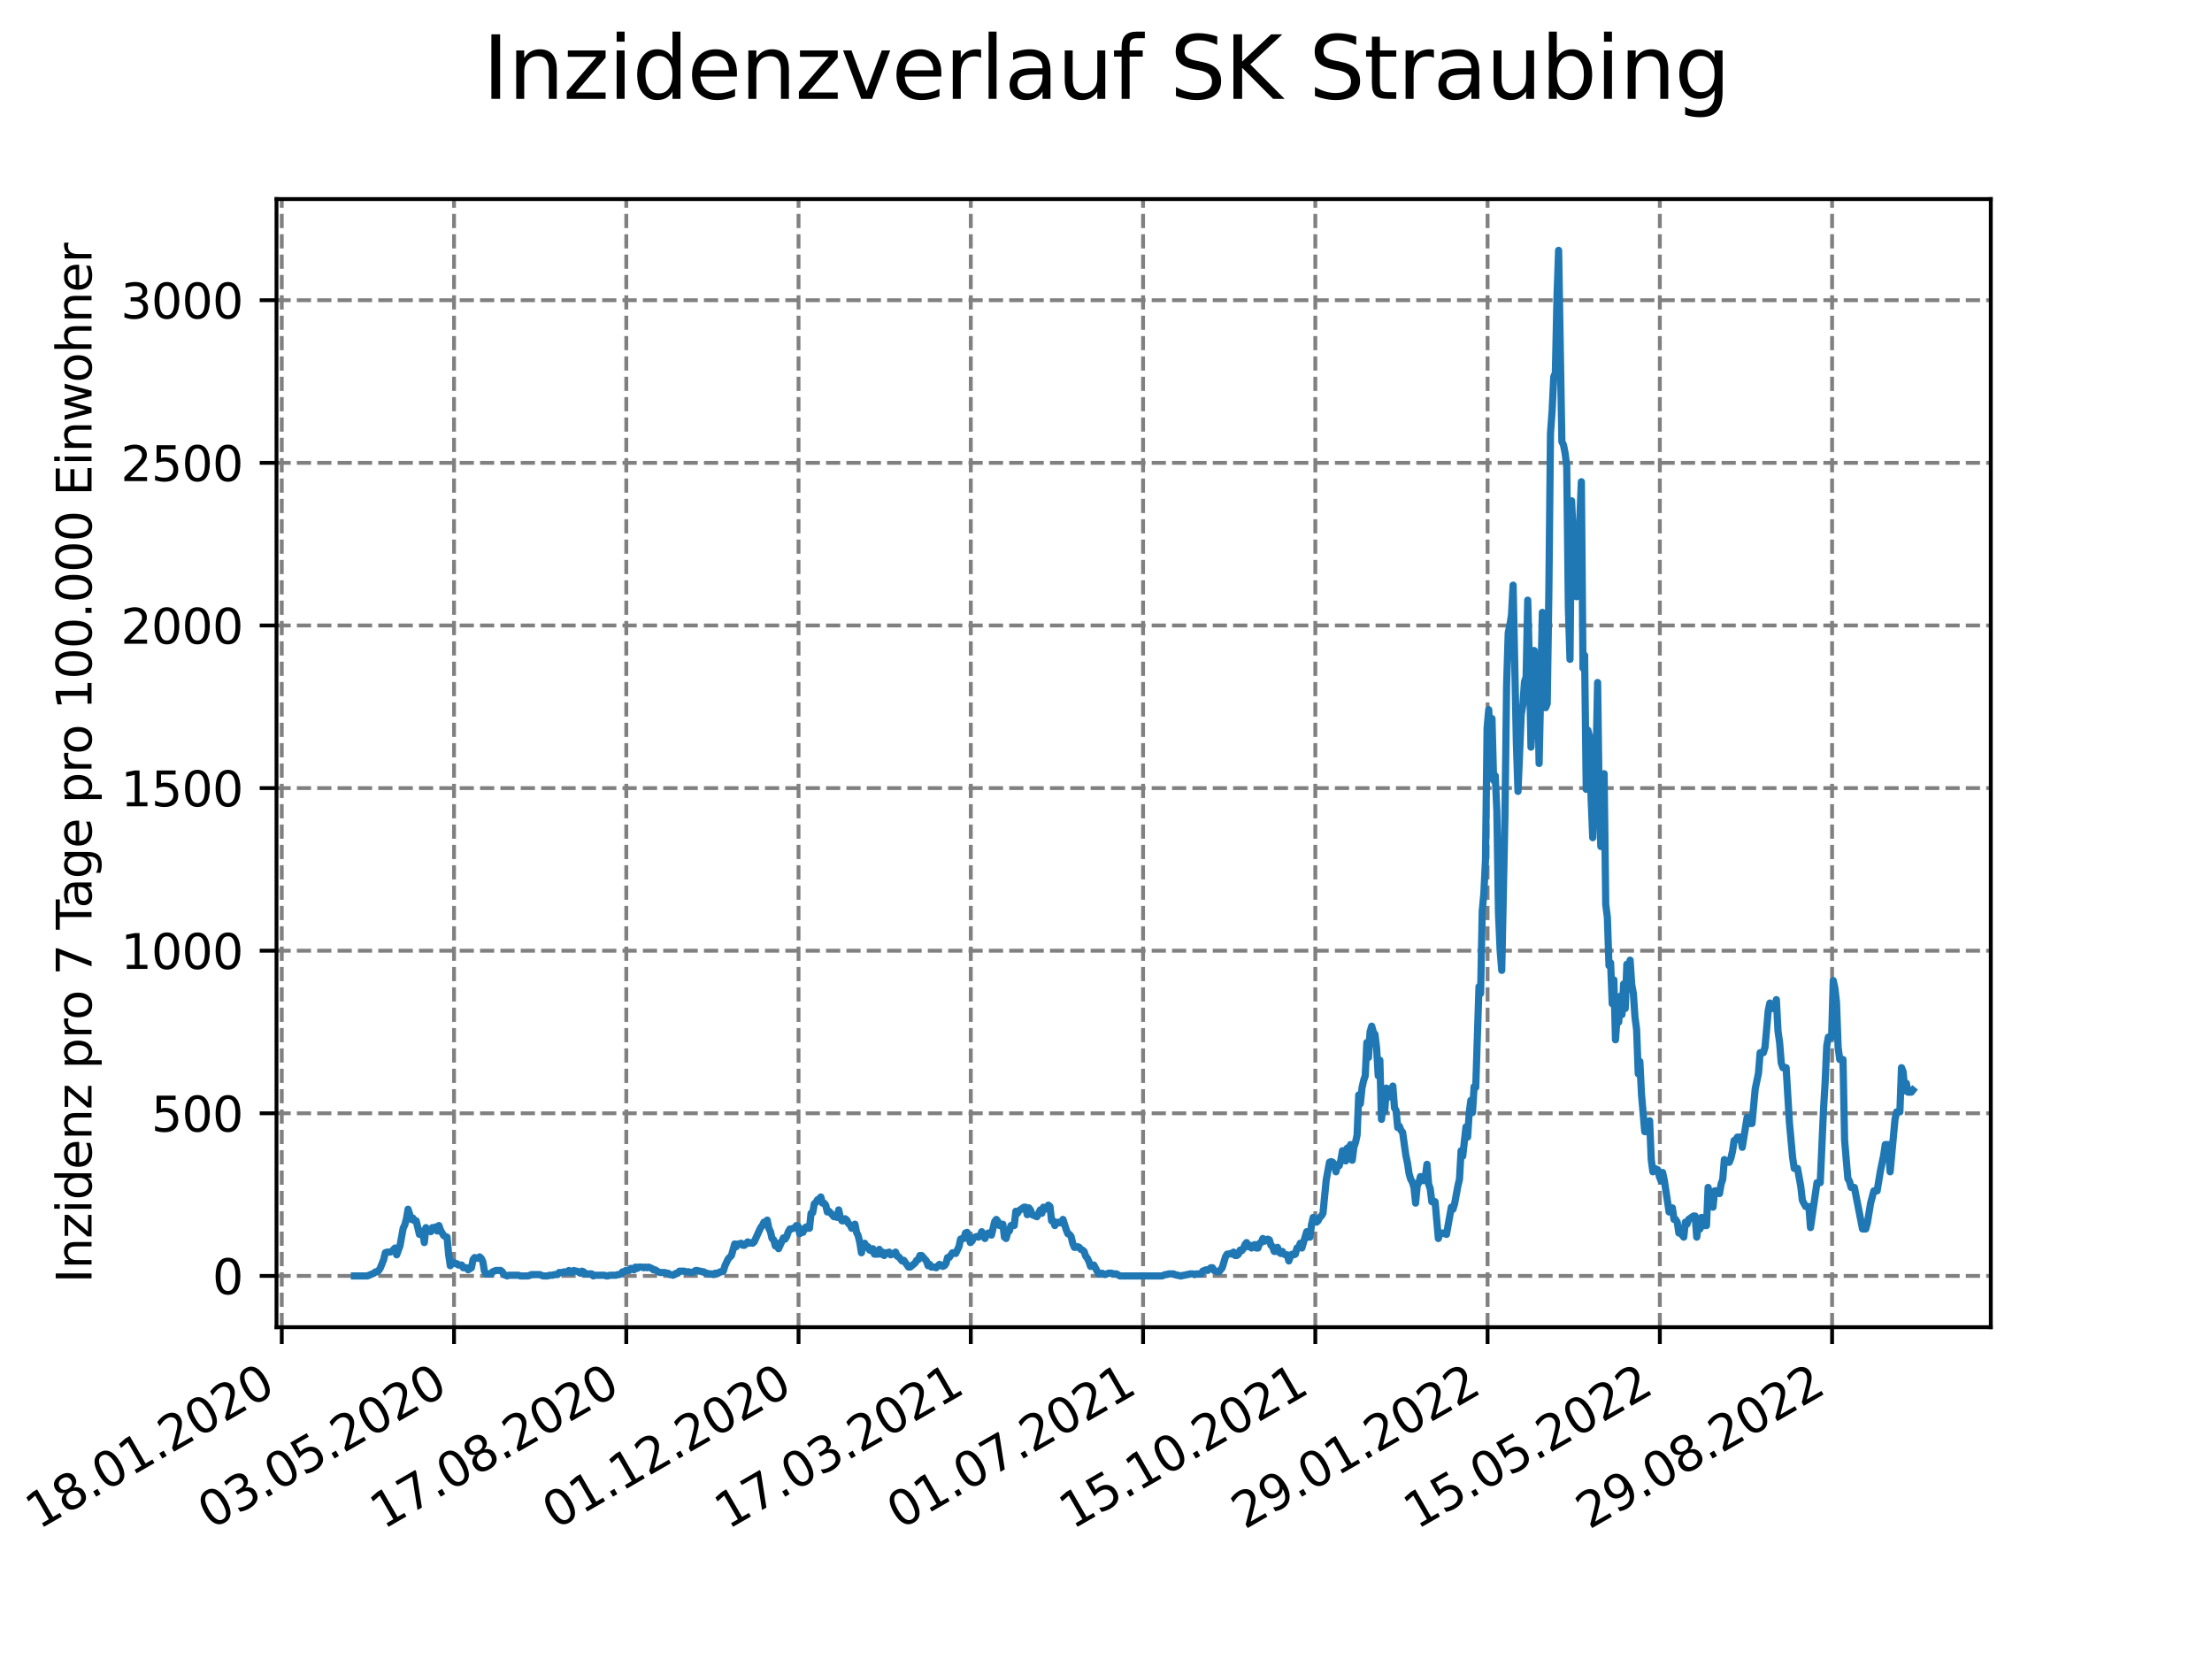 <?xml version="1.0" encoding="utf-8" standalone="no"?>
<!DOCTYPE svg PUBLIC "-//W3C//DTD SVG 1.1//EN"
  "http://www.w3.org/Graphics/SVG/1.1/DTD/svg11.dtd">
<svg xmlns:xlink="http://www.w3.org/1999/xlink" width="460.8pt" height="345.6pt" viewBox="0 0 460.8 345.6" xmlns="http://www.w3.org/2000/svg" version="1.1">
 <defs>
  <style type="text/css">*{stroke-linejoin: round; stroke-linecap: butt}</style>
 </defs>
 <g id="figure_1">
  <g id="patch_1">
   <path d="M 0 345.6 
L 460.8 345.6 
L 460.8 0 
L 0 0 
z
" style="fill: #ffffff"/>
  </g>
  <g id="axes_1">
   <g id="patch_2">
    <path d="M 57.6 276.48 
L 414.72 276.48 
L 414.72 41.472 
L 57.6 41.472 
z
" style="fill: #ffffff"/>
   </g>
   <g id="matplotlib.axis_1">
    <g id="xtick_1">
     <g id="line2d_1">
      <path d="M 58.697 276.48 
L 58.697 41.472 
" clip-path="url(#p1f2fbfbdf7)" style="fill: none; stroke-dasharray: 2.96,1.28; stroke-dashoffset: 0; stroke: #808080; stroke-width: 0.8"/>
     </g>
     <g id="line2d_2">
      <defs>
       <path id="m514466b18c" d="M 0 0 
L 0 3.5 
" style="stroke: #000000; stroke-width: 0.8"/>
      </defs>
      <g>
       <use xlink:href="#m514466b18c" x="58.697" y="276.48" style="stroke: #000000; stroke-width: 0.8"/>
      </g>
     </g>
     <g id="text_1">
      <!-- 18.01.2020 -->
      <g transform="translate(8.072 318.689) rotate(-30) scale(0.1 -0.1)">
       <defs>
        <path id="DejaVuSans-31" d="M 794 531 
L 1825 531 
L 1825 4091 
L 703 3866 
L 703 4441 
L 1819 4666 
L 2450 4666 
L 2450 531 
L 3481 531 
L 3481 0 
L 794 0 
L 794 531 
z
" transform="scale(0.016)"/>
        <path id="DejaVuSans-38" d="M 2034 2216 
Q 1584 2216 1326 1975 
Q 1069 1734 1069 1313 
Q 1069 891 1326 650 
Q 1584 409 2034 409 
Q 2484 409 2743 651 
Q 3003 894 3003 1313 
Q 3003 1734 2745 1975 
Q 2488 2216 2034 2216 
z
M 1403 2484 
Q 997 2584 770 2862 
Q 544 3141 544 3541 
Q 544 4100 942 4425 
Q 1341 4750 2034 4750 
Q 2731 4750 3128 4425 
Q 3525 4100 3525 3541 
Q 3525 3141 3298 2862 
Q 3072 2584 2669 2484 
Q 3125 2378 3379 2068 
Q 3634 1759 3634 1313 
Q 3634 634 3220 271 
Q 2806 -91 2034 -91 
Q 1263 -91 848 271 
Q 434 634 434 1313 
Q 434 1759 690 2068 
Q 947 2378 1403 2484 
z
M 1172 3481 
Q 1172 3119 1398 2916 
Q 1625 2713 2034 2713 
Q 2441 2713 2670 2916 
Q 2900 3119 2900 3481 
Q 2900 3844 2670 4047 
Q 2441 4250 2034 4250 
Q 1625 4250 1398 4047 
Q 1172 3844 1172 3481 
z
" transform="scale(0.016)"/>
        <path id="DejaVuSans-2e" d="M 684 794 
L 1344 794 
L 1344 0 
L 684 0 
L 684 794 
z
" transform="scale(0.016)"/>
        <path id="DejaVuSans-30" d="M 2034 4250 
Q 1547 4250 1301 3770 
Q 1056 3291 1056 2328 
Q 1056 1369 1301 889 
Q 1547 409 2034 409 
Q 2525 409 2770 889 
Q 3016 1369 3016 2328 
Q 3016 3291 2770 3770 
Q 2525 4250 2034 4250 
z
M 2034 4750 
Q 2819 4750 3233 4129 
Q 3647 3509 3647 2328 
Q 3647 1150 3233 529 
Q 2819 -91 2034 -91 
Q 1250 -91 836 529 
Q 422 1150 422 2328 
Q 422 3509 836 4129 
Q 1250 4750 2034 4750 
z
" transform="scale(0.016)"/>
        <path id="DejaVuSans-32" d="M 1228 531 
L 3431 531 
L 3431 0 
L 469 0 
L 469 531 
Q 828 903 1448 1529 
Q 2069 2156 2228 2338 
Q 2531 2678 2651 2914 
Q 2772 3150 2772 3378 
Q 2772 3750 2511 3984 
Q 2250 4219 1831 4219 
Q 1534 4219 1204 4116 
Q 875 4013 500 3803 
L 500 4441 
Q 881 4594 1212 4672 
Q 1544 4750 1819 4750 
Q 2544 4750 2975 4387 
Q 3406 4025 3406 3419 
Q 3406 3131 3298 2873 
Q 3191 2616 2906 2266 
Q 2828 2175 2409 1742 
Q 1991 1309 1228 531 
z
" transform="scale(0.016)"/>
       </defs>
       <use xlink:href="#DejaVuSans-31"/>
       <use xlink:href="#DejaVuSans-38" x="63.623"/>
       <use xlink:href="#DejaVuSans-2e" x="127.246"/>
       <use xlink:href="#DejaVuSans-30" x="159.033"/>
       <use xlink:href="#DejaVuSans-31" x="222.656"/>
       <use xlink:href="#DejaVuSans-2e" x="286.279"/>
       <use xlink:href="#DejaVuSans-32" x="318.066"/>
       <use xlink:href="#DejaVuSans-30" x="381.689"/>
       <use xlink:href="#DejaVuSans-32" x="445.312"/>
       <use xlink:href="#DejaVuSans-30" x="508.936"/>
      </g>
     </g>
    </g>
    <g id="xtick_2">
     <g id="line2d_3">
      <path d="M 94.582 276.48 
L 94.582 41.472 
" clip-path="url(#p1f2fbfbdf7)" style="fill: none; stroke-dasharray: 2.96,1.28; stroke-dashoffset: 0; stroke: #808080; stroke-width: 0.8"/>
     </g>
     <g id="line2d_4">
      <g>
       <use xlink:href="#m514466b18c" x="94.582" y="276.48" style="stroke: #000000; stroke-width: 0.8"/>
      </g>
     </g>
     <g id="text_2">
      <!-- 03.05.2020 -->
      <g transform="translate(43.957 318.689) rotate(-30) scale(0.1 -0.1)">
       <defs>
        <path id="DejaVuSans-33" d="M 2597 2516 
Q 3050 2419 3304 2112 
Q 3559 1806 3559 1356 
Q 3559 666 3084 287 
Q 2609 -91 1734 -91 
Q 1441 -91 1130 -33 
Q 819 25 488 141 
L 488 750 
Q 750 597 1062 519 
Q 1375 441 1716 441 
Q 2309 441 2620 675 
Q 2931 909 2931 1356 
Q 2931 1769 2642 2001 
Q 2353 2234 1838 2234 
L 1294 2234 
L 1294 2753 
L 1863 2753 
Q 2328 2753 2575 2939 
Q 2822 3125 2822 3475 
Q 2822 3834 2567 4026 
Q 2313 4219 1838 4219 
Q 1578 4219 1281 4162 
Q 984 4106 628 3988 
L 628 4550 
Q 988 4650 1302 4700 
Q 1616 4750 1894 4750 
Q 2613 4750 3031 4423 
Q 3450 4097 3450 3541 
Q 3450 3153 3228 2886 
Q 3006 2619 2597 2516 
z
" transform="scale(0.016)"/>
        <path id="DejaVuSans-35" d="M 691 4666 
L 3169 4666 
L 3169 4134 
L 1269 4134 
L 1269 2991 
Q 1406 3038 1543 3061 
Q 1681 3084 1819 3084 
Q 2600 3084 3056 2656 
Q 3513 2228 3513 1497 
Q 3513 744 3044 326 
Q 2575 -91 1722 -91 
Q 1428 -91 1123 -41 
Q 819 9 494 109 
L 494 744 
Q 775 591 1075 516 
Q 1375 441 1709 441 
Q 2250 441 2565 725 
Q 2881 1009 2881 1497 
Q 2881 1984 2565 2268 
Q 2250 2553 1709 2553 
Q 1456 2553 1204 2497 
Q 953 2441 691 2322 
L 691 4666 
z
" transform="scale(0.016)"/>
       </defs>
       <use xlink:href="#DejaVuSans-30"/>
       <use xlink:href="#DejaVuSans-33" x="63.623"/>
       <use xlink:href="#DejaVuSans-2e" x="127.246"/>
       <use xlink:href="#DejaVuSans-30" x="159.033"/>
       <use xlink:href="#DejaVuSans-35" x="222.656"/>
       <use xlink:href="#DejaVuSans-2e" x="286.279"/>
       <use xlink:href="#DejaVuSans-32" x="318.066"/>
       <use xlink:href="#DejaVuSans-30" x="381.689"/>
       <use xlink:href="#DejaVuSans-32" x="445.312"/>
       <use xlink:href="#DejaVuSans-30" x="508.936"/>
      </g>
     </g>
    </g>
    <g id="xtick_3">
     <g id="line2d_5">
      <path d="M 130.467 276.48 
L 130.467 41.472 
" clip-path="url(#p1f2fbfbdf7)" style="fill: none; stroke-dasharray: 2.96,1.28; stroke-dashoffset: 0; stroke: #808080; stroke-width: 0.8"/>
     </g>
     <g id="line2d_6">
      <g>
       <use xlink:href="#m514466b18c" x="130.467" y="276.48" style="stroke: #000000; stroke-width: 0.8"/>
      </g>
     </g>
     <g id="text_3">
      <!-- 17.08.2020 -->
      <g transform="translate(79.842 318.689) rotate(-30) scale(0.1 -0.1)">
       <defs>
        <path id="DejaVuSans-37" d="M 525 4666 
L 3525 4666 
L 3525 4397 
L 1831 0 
L 1172 0 
L 2766 4134 
L 525 4134 
L 525 4666 
z
" transform="scale(0.016)"/>
       </defs>
       <use xlink:href="#DejaVuSans-31"/>
       <use xlink:href="#DejaVuSans-37" x="63.623"/>
       <use xlink:href="#DejaVuSans-2e" x="127.246"/>
       <use xlink:href="#DejaVuSans-30" x="159.033"/>
       <use xlink:href="#DejaVuSans-38" x="222.656"/>
       <use xlink:href="#DejaVuSans-2e" x="286.279"/>
       <use xlink:href="#DejaVuSans-32" x="318.066"/>
       <use xlink:href="#DejaVuSans-30" x="381.689"/>
       <use xlink:href="#DejaVuSans-32" x="445.312"/>
       <use xlink:href="#DejaVuSans-30" x="508.936"/>
      </g>
     </g>
    </g>
    <g id="xtick_4">
     <g id="line2d_7">
      <path d="M 166.351 276.48 
L 166.351 41.472 
" clip-path="url(#p1f2fbfbdf7)" style="fill: none; stroke-dasharray: 2.96,1.28; stroke-dashoffset: 0; stroke: #808080; stroke-width: 0.8"/>
     </g>
     <g id="line2d_8">
      <g>
       <use xlink:href="#m514466b18c" x="166.351" y="276.48" style="stroke: #000000; stroke-width: 0.8"/>
      </g>
     </g>
     <g id="text_4">
      <!-- 01.12.2020 -->
      <g transform="translate(115.726 318.689) rotate(-30) scale(0.1 -0.1)">
       <use xlink:href="#DejaVuSans-30"/>
       <use xlink:href="#DejaVuSans-31" x="63.623"/>
       <use xlink:href="#DejaVuSans-2e" x="127.246"/>
       <use xlink:href="#DejaVuSans-31" x="159.033"/>
       <use xlink:href="#DejaVuSans-32" x="222.656"/>
       <use xlink:href="#DejaVuSans-2e" x="286.279"/>
       <use xlink:href="#DejaVuSans-32" x="318.066"/>
       <use xlink:href="#DejaVuSans-30" x="381.689"/>
       <use xlink:href="#DejaVuSans-32" x="445.312"/>
       <use xlink:href="#DejaVuSans-30" x="508.936"/>
      </g>
     </g>
    </g>
    <g id="xtick_5">
     <g id="line2d_9">
      <path d="M 202.236 276.48 
L 202.236 41.472 
" clip-path="url(#p1f2fbfbdf7)" style="fill: none; stroke-dasharray: 2.96,1.28; stroke-dashoffset: 0; stroke: #808080; stroke-width: 0.8"/>
     </g>
     <g id="line2d_10">
      <g>
       <use xlink:href="#m514466b18c" x="202.236" y="276.48" style="stroke: #000000; stroke-width: 0.8"/>
      </g>
     </g>
     <g id="text_5">
      <!-- 17.03.2021 -->
      <g transform="translate(151.611 318.689) rotate(-30) scale(0.1 -0.1)">
       <use xlink:href="#DejaVuSans-31"/>
       <use xlink:href="#DejaVuSans-37" x="63.623"/>
       <use xlink:href="#DejaVuSans-2e" x="127.246"/>
       <use xlink:href="#DejaVuSans-30" x="159.033"/>
       <use xlink:href="#DejaVuSans-33" x="222.656"/>
       <use xlink:href="#DejaVuSans-2e" x="286.279"/>
       <use xlink:href="#DejaVuSans-32" x="318.066"/>
       <use xlink:href="#DejaVuSans-30" x="381.689"/>
       <use xlink:href="#DejaVuSans-32" x="445.312"/>
       <use xlink:href="#DejaVuSans-31" x="508.936"/>
      </g>
     </g>
    </g>
    <g id="xtick_6">
     <g id="line2d_11">
      <path d="M 238.121 276.48 
L 238.121 41.472 
" clip-path="url(#p1f2fbfbdf7)" style="fill: none; stroke-dasharray: 2.96,1.28; stroke-dashoffset: 0; stroke: #808080; stroke-width: 0.8"/>
     </g>
     <g id="line2d_12">
      <g>
       <use xlink:href="#m514466b18c" x="238.121" y="276.48" style="stroke: #000000; stroke-width: 0.8"/>
      </g>
     </g>
     <g id="text_6">
      <!-- 01.07.2021 -->
      <g transform="translate(187.495 318.689) rotate(-30) scale(0.1 -0.1)">
       <use xlink:href="#DejaVuSans-30"/>
       <use xlink:href="#DejaVuSans-31" x="63.623"/>
       <use xlink:href="#DejaVuSans-2e" x="127.246"/>
       <use xlink:href="#DejaVuSans-30" x="159.033"/>
       <use xlink:href="#DejaVuSans-37" x="222.656"/>
       <use xlink:href="#DejaVuSans-2e" x="286.279"/>
       <use xlink:href="#DejaVuSans-32" x="318.066"/>
       <use xlink:href="#DejaVuSans-30" x="381.689"/>
       <use xlink:href="#DejaVuSans-32" x="445.312"/>
       <use xlink:href="#DejaVuSans-31" x="508.936"/>
      </g>
     </g>
    </g>
    <g id="xtick_7">
     <g id="line2d_13">
      <path d="M 274.005 276.48 
L 274.005 41.472 
" clip-path="url(#p1f2fbfbdf7)" style="fill: none; stroke-dasharray: 2.96,1.28; stroke-dashoffset: 0; stroke: #808080; stroke-width: 0.8"/>
     </g>
     <g id="line2d_14">
      <g>
       <use xlink:href="#m514466b18c" x="274.005" y="276.48" style="stroke: #000000; stroke-width: 0.8"/>
      </g>
     </g>
     <g id="text_7">
      <!-- 15.10.2021 -->
      <g transform="translate(223.38 318.689) rotate(-30) scale(0.1 -0.1)">
       <use xlink:href="#DejaVuSans-31"/>
       <use xlink:href="#DejaVuSans-35" x="63.623"/>
       <use xlink:href="#DejaVuSans-2e" x="127.246"/>
       <use xlink:href="#DejaVuSans-31" x="159.033"/>
       <use xlink:href="#DejaVuSans-30" x="222.656"/>
       <use xlink:href="#DejaVuSans-2e" x="286.279"/>
       <use xlink:href="#DejaVuSans-32" x="318.066"/>
       <use xlink:href="#DejaVuSans-30" x="381.689"/>
       <use xlink:href="#DejaVuSans-32" x="445.312"/>
       <use xlink:href="#DejaVuSans-31" x="508.936"/>
      </g>
     </g>
    </g>
    <g id="xtick_8">
     <g id="line2d_15">
      <path d="M 309.89 276.48 
L 309.89 41.472 
" clip-path="url(#p1f2fbfbdf7)" style="fill: none; stroke-dasharray: 2.96,1.28; stroke-dashoffset: 0; stroke: #808080; stroke-width: 0.8"/>
     </g>
     <g id="line2d_16">
      <g>
       <use xlink:href="#m514466b18c" x="309.89" y="276.48" style="stroke: #000000; stroke-width: 0.8"/>
      </g>
     </g>
     <g id="text_8">
      <!-- 29.01.2022 -->
      <g transform="translate(259.265 318.689) rotate(-30) scale(0.1 -0.1)">
       <defs>
        <path id="DejaVuSans-39" d="M 703 97 
L 703 672 
Q 941 559 1184 500 
Q 1428 441 1663 441 
Q 2288 441 2617 861 
Q 2947 1281 2994 2138 
Q 2813 1869 2534 1725 
Q 2256 1581 1919 1581 
Q 1219 1581 811 2004 
Q 403 2428 403 3163 
Q 403 3881 828 4315 
Q 1253 4750 1959 4750 
Q 2769 4750 3195 4129 
Q 3622 3509 3622 2328 
Q 3622 1225 3098 567 
Q 2575 -91 1691 -91 
Q 1453 -91 1209 -44 
Q 966 3 703 97 
z
M 1959 2075 
Q 2384 2075 2632 2365 
Q 2881 2656 2881 3163 
Q 2881 3666 2632 3958 
Q 2384 4250 1959 4250 
Q 1534 4250 1286 3958 
Q 1038 3666 1038 3163 
Q 1038 2656 1286 2365 
Q 1534 2075 1959 2075 
z
" transform="scale(0.016)"/>
       </defs>
       <use xlink:href="#DejaVuSans-32"/>
       <use xlink:href="#DejaVuSans-39" x="63.623"/>
       <use xlink:href="#DejaVuSans-2e" x="127.246"/>
       <use xlink:href="#DejaVuSans-30" x="159.033"/>
       <use xlink:href="#DejaVuSans-31" x="222.656"/>
       <use xlink:href="#DejaVuSans-2e" x="286.279"/>
       <use xlink:href="#DejaVuSans-32" x="318.066"/>
       <use xlink:href="#DejaVuSans-30" x="381.689"/>
       <use xlink:href="#DejaVuSans-32" x="445.312"/>
       <use xlink:href="#DejaVuSans-32" x="508.936"/>
      </g>
     </g>
    </g>
    <g id="xtick_9">
     <g id="line2d_17">
      <path d="M 345.775 276.48 
L 345.775 41.472 
" clip-path="url(#p1f2fbfbdf7)" style="fill: none; stroke-dasharray: 2.96,1.28; stroke-dashoffset: 0; stroke: #808080; stroke-width: 0.8"/>
     </g>
     <g id="line2d_18">
      <g>
       <use xlink:href="#m514466b18c" x="345.775" y="276.48" style="stroke: #000000; stroke-width: 0.8"/>
      </g>
     </g>
     <g id="text_9">
      <!-- 15.05.2022 -->
      <g transform="translate(295.149 318.689) rotate(-30) scale(0.1 -0.1)">
       <use xlink:href="#DejaVuSans-31"/>
       <use xlink:href="#DejaVuSans-35" x="63.623"/>
       <use xlink:href="#DejaVuSans-2e" x="127.246"/>
       <use xlink:href="#DejaVuSans-30" x="159.033"/>
       <use xlink:href="#DejaVuSans-35" x="222.656"/>
       <use xlink:href="#DejaVuSans-2e" x="286.279"/>
       <use xlink:href="#DejaVuSans-32" x="318.066"/>
       <use xlink:href="#DejaVuSans-30" x="381.689"/>
       <use xlink:href="#DejaVuSans-32" x="445.312"/>
       <use xlink:href="#DejaVuSans-32" x="508.936"/>
      </g>
     </g>
    </g>
    <g id="xtick_10">
     <g id="line2d_19">
      <path d="M 381.659 276.48 
L 381.659 41.472 
" clip-path="url(#p1f2fbfbdf7)" style="fill: none; stroke-dasharray: 2.96,1.28; stroke-dashoffset: 0; stroke: #808080; stroke-width: 0.8"/>
     </g>
     <g id="line2d_20">
      <g>
       <use xlink:href="#m514466b18c" x="381.659" y="276.48" style="stroke: #000000; stroke-width: 0.8"/>
      </g>
     </g>
     <g id="text_10">
      <!-- 29.08.2022 -->
      <g transform="translate(331.034 318.689) rotate(-30) scale(0.1 -0.1)">
       <use xlink:href="#DejaVuSans-32"/>
       <use xlink:href="#DejaVuSans-39" x="63.623"/>
       <use xlink:href="#DejaVuSans-2e" x="127.246"/>
       <use xlink:href="#DejaVuSans-30" x="159.033"/>
       <use xlink:href="#DejaVuSans-38" x="222.656"/>
       <use xlink:href="#DejaVuSans-2e" x="286.279"/>
       <use xlink:href="#DejaVuSans-32" x="318.066"/>
       <use xlink:href="#DejaVuSans-30" x="381.689"/>
       <use xlink:href="#DejaVuSans-32" x="445.312"/>
       <use xlink:href="#DejaVuSans-32" x="508.936"/>
      </g>
     </g>
    </g>
   </g>
   <g id="matplotlib.axis_2">
    <g id="ytick_1">
     <g id="line2d_21">
      <path d="M 57.6 265.798 
L 414.72 265.798 
" clip-path="url(#p1f2fbfbdf7)" style="fill: none; stroke-dasharray: 2.96,1.28; stroke-dashoffset: 0; stroke: #808080; stroke-width: 0.8"/>
     </g>
     <g id="line2d_22">
      <defs>
       <path id="m5b01dda223" d="M 0 0 
L -3.5 0 
" style="stroke: #000000; stroke-width: 0.8"/>
      </defs>
      <g>
       <use xlink:href="#m5b01dda223" x="57.6" y="265.798" style="stroke: #000000; stroke-width: 0.8"/>
      </g>
     </g>
     <g id="text_11">
      <!-- 0 -->
      <g transform="translate(44.237 269.597) scale(0.1 -0.1)">
       <use xlink:href="#DejaVuSans-30"/>
      </g>
     </g>
    </g>
    <g id="ytick_2">
     <g id="line2d_23">
      <path d="M 57.6 231.922 
L 414.72 231.922 
" clip-path="url(#p1f2fbfbdf7)" style="fill: none; stroke-dasharray: 2.96,1.28; stroke-dashoffset: 0; stroke: #808080; stroke-width: 0.8"/>
     </g>
     <g id="line2d_24">
      <g>
       <use xlink:href="#m5b01dda223" x="57.6" y="231.922" style="stroke: #000000; stroke-width: 0.8"/>
      </g>
     </g>
     <g id="text_12">
      <!-- 500 -->
      <g transform="translate(31.512 235.721) scale(0.1 -0.1)">
       <use xlink:href="#DejaVuSans-35"/>
       <use xlink:href="#DejaVuSans-30" x="63.623"/>
       <use xlink:href="#DejaVuSans-30" x="127.246"/>
      </g>
     </g>
    </g>
    <g id="ytick_3">
     <g id="line2d_25">
      <path d="M 57.6 198.046 
L 414.72 198.046 
" clip-path="url(#p1f2fbfbdf7)" style="fill: none; stroke-dasharray: 2.96,1.28; stroke-dashoffset: 0; stroke: #808080; stroke-width: 0.8"/>
     </g>
     <g id="line2d_26">
      <g>
       <use xlink:href="#m5b01dda223" x="57.6" y="198.046" style="stroke: #000000; stroke-width: 0.8"/>
      </g>
     </g>
     <g id="text_13">
      <!-- 1000 -->
      <g transform="translate(25.15 201.845) scale(0.1 -0.1)">
       <use xlink:href="#DejaVuSans-31"/>
       <use xlink:href="#DejaVuSans-30" x="63.623"/>
       <use xlink:href="#DejaVuSans-30" x="127.246"/>
       <use xlink:href="#DejaVuSans-30" x="190.869"/>
      </g>
     </g>
    </g>
    <g id="ytick_4">
     <g id="line2d_27">
      <path d="M 57.6 164.17 
L 414.72 164.17 
" clip-path="url(#p1f2fbfbdf7)" style="fill: none; stroke-dasharray: 2.96,1.28; stroke-dashoffset: 0; stroke: #808080; stroke-width: 0.8"/>
     </g>
     <g id="line2d_28">
      <g>
       <use xlink:href="#m5b01dda223" x="57.6" y="164.17" style="stroke: #000000; stroke-width: 0.8"/>
      </g>
     </g>
     <g id="text_14">
      <!-- 1500 -->
      <g transform="translate(25.15 167.969) scale(0.1 -0.1)">
       <use xlink:href="#DejaVuSans-31"/>
       <use xlink:href="#DejaVuSans-35" x="63.623"/>
       <use xlink:href="#DejaVuSans-30" x="127.246"/>
       <use xlink:href="#DejaVuSans-30" x="190.869"/>
      </g>
     </g>
    </g>
    <g id="ytick_5">
     <g id="line2d_29">
      <path d="M 57.6 130.294 
L 414.72 130.294 
" clip-path="url(#p1f2fbfbdf7)" style="fill: none; stroke-dasharray: 2.96,1.28; stroke-dashoffset: 0; stroke: #808080; stroke-width: 0.8"/>
     </g>
     <g id="line2d_30">
      <g>
       <use xlink:href="#m5b01dda223" x="57.6" y="130.294" style="stroke: #000000; stroke-width: 0.8"/>
      </g>
     </g>
     <g id="text_15">
      <!-- 2000 -->
      <g transform="translate(25.15 134.093) scale(0.1 -0.1)">
       <use xlink:href="#DejaVuSans-32"/>
       <use xlink:href="#DejaVuSans-30" x="63.623"/>
       <use xlink:href="#DejaVuSans-30" x="127.246"/>
       <use xlink:href="#DejaVuSans-30" x="190.869"/>
      </g>
     </g>
    </g>
    <g id="ytick_6">
     <g id="line2d_31">
      <path d="M 57.6 96.418 
L 414.72 96.418 
" clip-path="url(#p1f2fbfbdf7)" style="fill: none; stroke-dasharray: 2.96,1.28; stroke-dashoffset: 0; stroke: #808080; stroke-width: 0.8"/>
     </g>
     <g id="line2d_32">
      <g>
       <use xlink:href="#m5b01dda223" x="57.6" y="96.418" style="stroke: #000000; stroke-width: 0.8"/>
      </g>
     </g>
     <g id="text_16">
      <!-- 2500 -->
      <g transform="translate(25.15 100.217) scale(0.1 -0.1)">
       <use xlink:href="#DejaVuSans-32"/>
       <use xlink:href="#DejaVuSans-35" x="63.623"/>
       <use xlink:href="#DejaVuSans-30" x="127.246"/>
       <use xlink:href="#DejaVuSans-30" x="190.869"/>
      </g>
     </g>
    </g>
    <g id="ytick_7">
     <g id="line2d_33">
      <path d="M 57.6 62.541 
L 414.72 62.541 
" clip-path="url(#p1f2fbfbdf7)" style="fill: none; stroke-dasharray: 2.96,1.28; stroke-dashoffset: 0; stroke: #808080; stroke-width: 0.8"/>
     </g>
     <g id="line2d_34">
      <g>
       <use xlink:href="#m5b01dda223" x="57.6" y="62.541" style="stroke: #000000; stroke-width: 0.8"/>
      </g>
     </g>
     <g id="text_17">
      <!-- 3000 -->
      <g transform="translate(25.15 66.341) scale(0.1 -0.1)">
       <use xlink:href="#DejaVuSans-33"/>
       <use xlink:href="#DejaVuSans-30" x="63.623"/>
       <use xlink:href="#DejaVuSans-30" x="127.246"/>
       <use xlink:href="#DejaVuSans-30" x="190.869"/>
      </g>
     </g>
    </g>
    <g id="text_18">
     <!-- Inzidenz pro 7 Tage pro 100.000 Einwohner -->
     <g transform="translate(19.07 267.301) rotate(-90) scale(0.1 -0.1)">
      <defs>
       <path id="DejaVuSans-49" d="M 628 4666 
L 1259 4666 
L 1259 0 
L 628 0 
L 628 4666 
z
" transform="scale(0.016)"/>
       <path id="DejaVuSans-6e" d="M 3513 2113 
L 3513 0 
L 2938 0 
L 2938 2094 
Q 2938 2591 2744 2837 
Q 2550 3084 2163 3084 
Q 1697 3084 1428 2787 
Q 1159 2491 1159 1978 
L 1159 0 
L 581 0 
L 581 3500 
L 1159 3500 
L 1159 2956 
Q 1366 3272 1645 3428 
Q 1925 3584 2291 3584 
Q 2894 3584 3203 3211 
Q 3513 2838 3513 2113 
z
" transform="scale(0.016)"/>
       <path id="DejaVuSans-7a" d="M 353 3500 
L 3084 3500 
L 3084 2975 
L 922 459 
L 3084 459 
L 3084 0 
L 275 0 
L 275 525 
L 2438 3041 
L 353 3041 
L 353 3500 
z
" transform="scale(0.016)"/>
       <path id="DejaVuSans-69" d="M 603 3500 
L 1178 3500 
L 1178 0 
L 603 0 
L 603 3500 
z
M 603 4863 
L 1178 4863 
L 1178 4134 
L 603 4134 
L 603 4863 
z
" transform="scale(0.016)"/>
       <path id="DejaVuSans-64" d="M 2906 2969 
L 2906 4863 
L 3481 4863 
L 3481 0 
L 2906 0 
L 2906 525 
Q 2725 213 2448 61 
Q 2172 -91 1784 -91 
Q 1150 -91 751 415 
Q 353 922 353 1747 
Q 353 2572 751 3078 
Q 1150 3584 1784 3584 
Q 2172 3584 2448 3432 
Q 2725 3281 2906 2969 
z
M 947 1747 
Q 947 1113 1208 752 
Q 1469 391 1925 391 
Q 2381 391 2643 752 
Q 2906 1113 2906 1747 
Q 2906 2381 2643 2742 
Q 2381 3103 1925 3103 
Q 1469 3103 1208 2742 
Q 947 2381 947 1747 
z
" transform="scale(0.016)"/>
       <path id="DejaVuSans-65" d="M 3597 1894 
L 3597 1613 
L 953 1613 
Q 991 1019 1311 708 
Q 1631 397 2203 397 
Q 2534 397 2845 478 
Q 3156 559 3463 722 
L 3463 178 
Q 3153 47 2828 -22 
Q 2503 -91 2169 -91 
Q 1331 -91 842 396 
Q 353 884 353 1716 
Q 353 2575 817 3079 
Q 1281 3584 2069 3584 
Q 2775 3584 3186 3129 
Q 3597 2675 3597 1894 
z
M 3022 2063 
Q 3016 2534 2758 2815 
Q 2500 3097 2075 3097 
Q 1594 3097 1305 2825 
Q 1016 2553 972 2059 
L 3022 2063 
z
" transform="scale(0.016)"/>
       <path id="DejaVuSans-20" transform="scale(0.016)"/>
       <path id="DejaVuSans-70" d="M 1159 525 
L 1159 -1331 
L 581 -1331 
L 581 3500 
L 1159 3500 
L 1159 2969 
Q 1341 3281 1617 3432 
Q 1894 3584 2278 3584 
Q 2916 3584 3314 3078 
Q 3713 2572 3713 1747 
Q 3713 922 3314 415 
Q 2916 -91 2278 -91 
Q 1894 -91 1617 61 
Q 1341 213 1159 525 
z
M 3116 1747 
Q 3116 2381 2855 2742 
Q 2594 3103 2138 3103 
Q 1681 3103 1420 2742 
Q 1159 2381 1159 1747 
Q 1159 1113 1420 752 
Q 1681 391 2138 391 
Q 2594 391 2855 752 
Q 3116 1113 3116 1747 
z
" transform="scale(0.016)"/>
       <path id="DejaVuSans-72" d="M 2631 2963 
Q 2534 3019 2420 3045 
Q 2306 3072 2169 3072 
Q 1681 3072 1420 2755 
Q 1159 2438 1159 1844 
L 1159 0 
L 581 0 
L 581 3500 
L 1159 3500 
L 1159 2956 
Q 1341 3275 1631 3429 
Q 1922 3584 2338 3584 
Q 2397 3584 2469 3576 
Q 2541 3569 2628 3553 
L 2631 2963 
z
" transform="scale(0.016)"/>
       <path id="DejaVuSans-6f" d="M 1959 3097 
Q 1497 3097 1228 2736 
Q 959 2375 959 1747 
Q 959 1119 1226 758 
Q 1494 397 1959 397 
Q 2419 397 2687 759 
Q 2956 1122 2956 1747 
Q 2956 2369 2687 2733 
Q 2419 3097 1959 3097 
z
M 1959 3584 
Q 2709 3584 3137 3096 
Q 3566 2609 3566 1747 
Q 3566 888 3137 398 
Q 2709 -91 1959 -91 
Q 1206 -91 779 398 
Q 353 888 353 1747 
Q 353 2609 779 3096 
Q 1206 3584 1959 3584 
z
" transform="scale(0.016)"/>
       <path id="DejaVuSans-54" d="M -19 4666 
L 3928 4666 
L 3928 4134 
L 2272 4134 
L 2272 0 
L 1638 0 
L 1638 4134 
L -19 4134 
L -19 4666 
z
" transform="scale(0.016)"/>
       <path id="DejaVuSans-61" d="M 2194 1759 
Q 1497 1759 1228 1600 
Q 959 1441 959 1056 
Q 959 750 1161 570 
Q 1363 391 1709 391 
Q 2188 391 2477 730 
Q 2766 1069 2766 1631 
L 2766 1759 
L 2194 1759 
z
M 3341 1997 
L 3341 0 
L 2766 0 
L 2766 531 
Q 2569 213 2275 61 
Q 1981 -91 1556 -91 
Q 1019 -91 701 211 
Q 384 513 384 1019 
Q 384 1609 779 1909 
Q 1175 2209 1959 2209 
L 2766 2209 
L 2766 2266 
Q 2766 2663 2505 2880 
Q 2244 3097 1772 3097 
Q 1472 3097 1187 3025 
Q 903 2953 641 2809 
L 641 3341 
Q 956 3463 1253 3523 
Q 1550 3584 1831 3584 
Q 2591 3584 2966 3190 
Q 3341 2797 3341 1997 
z
" transform="scale(0.016)"/>
       <path id="DejaVuSans-67" d="M 2906 1791 
Q 2906 2416 2648 2759 
Q 2391 3103 1925 3103 
Q 1463 3103 1205 2759 
Q 947 2416 947 1791 
Q 947 1169 1205 825 
Q 1463 481 1925 481 
Q 2391 481 2648 825 
Q 2906 1169 2906 1791 
z
M 3481 434 
Q 3481 -459 3084 -895 
Q 2688 -1331 1869 -1331 
Q 1566 -1331 1297 -1286 
Q 1028 -1241 775 -1147 
L 775 -588 
Q 1028 -725 1275 -790 
Q 1522 -856 1778 -856 
Q 2344 -856 2625 -561 
Q 2906 -266 2906 331 
L 2906 616 
Q 2728 306 2450 153 
Q 2172 0 1784 0 
Q 1141 0 747 490 
Q 353 981 353 1791 
Q 353 2603 747 3093 
Q 1141 3584 1784 3584 
Q 2172 3584 2450 3431 
Q 2728 3278 2906 2969 
L 2906 3500 
L 3481 3500 
L 3481 434 
z
" transform="scale(0.016)"/>
       <path id="DejaVuSans-45" d="M 628 4666 
L 3578 4666 
L 3578 4134 
L 1259 4134 
L 1259 2753 
L 3481 2753 
L 3481 2222 
L 1259 2222 
L 1259 531 
L 3634 531 
L 3634 0 
L 628 0 
L 628 4666 
z
" transform="scale(0.016)"/>
       <path id="DejaVuSans-77" d="M 269 3500 
L 844 3500 
L 1563 769 
L 2278 3500 
L 2956 3500 
L 3675 769 
L 4391 3500 
L 4966 3500 
L 4050 0 
L 3372 0 
L 2619 2869 
L 1863 0 
L 1184 0 
L 269 3500 
z
" transform="scale(0.016)"/>
       <path id="DejaVuSans-68" d="M 3513 2113 
L 3513 0 
L 2938 0 
L 2938 2094 
Q 2938 2591 2744 2837 
Q 2550 3084 2163 3084 
Q 1697 3084 1428 2787 
Q 1159 2491 1159 1978 
L 1159 0 
L 581 0 
L 581 4863 
L 1159 4863 
L 1159 2956 
Q 1366 3272 1645 3428 
Q 1925 3584 2291 3584 
Q 2894 3584 3203 3211 
Q 3513 2838 3513 2113 
z
" transform="scale(0.016)"/>
      </defs>
      <use xlink:href="#DejaVuSans-49"/>
      <use xlink:href="#DejaVuSans-6e" x="29.492"/>
      <use xlink:href="#DejaVuSans-7a" x="92.871"/>
      <use xlink:href="#DejaVuSans-69" x="145.361"/>
      <use xlink:href="#DejaVuSans-64" x="173.145"/>
      <use xlink:href="#DejaVuSans-65" x="236.621"/>
      <use xlink:href="#DejaVuSans-6e" x="298.145"/>
      <use xlink:href="#DejaVuSans-7a" x="361.523"/>
      <use xlink:href="#DejaVuSans-20" x="414.014"/>
      <use xlink:href="#DejaVuSans-70" x="445.801"/>
      <use xlink:href="#DejaVuSans-72" x="509.277"/>
      <use xlink:href="#DejaVuSans-6f" x="548.141"/>
      <use xlink:href="#DejaVuSans-20" x="609.322"/>
      <use xlink:href="#DejaVuSans-37" x="641.109"/>
      <use xlink:href="#DejaVuSans-20" x="704.732"/>
      <use xlink:href="#DejaVuSans-54" x="736.52"/>
      <use xlink:href="#DejaVuSans-61" x="781.104"/>
      <use xlink:href="#DejaVuSans-67" x="842.383"/>
      <use xlink:href="#DejaVuSans-65" x="905.859"/>
      <use xlink:href="#DejaVuSans-20" x="967.383"/>
      <use xlink:href="#DejaVuSans-70" x="999.17"/>
      <use xlink:href="#DejaVuSans-72" x="1062.646"/>
      <use xlink:href="#DejaVuSans-6f" x="1101.51"/>
      <use xlink:href="#DejaVuSans-20" x="1162.691"/>
      <use xlink:href="#DejaVuSans-31" x="1194.479"/>
      <use xlink:href="#DejaVuSans-30" x="1258.102"/>
      <use xlink:href="#DejaVuSans-30" x="1321.725"/>
      <use xlink:href="#DejaVuSans-2e" x="1385.348"/>
      <use xlink:href="#DejaVuSans-30" x="1417.135"/>
      <use xlink:href="#DejaVuSans-30" x="1480.758"/>
      <use xlink:href="#DejaVuSans-30" x="1544.381"/>
      <use xlink:href="#DejaVuSans-20" x="1608.004"/>
      <use xlink:href="#DejaVuSans-45" x="1639.791"/>
      <use xlink:href="#DejaVuSans-69" x="1702.975"/>
      <use xlink:href="#DejaVuSans-6e" x="1730.758"/>
      <use xlink:href="#DejaVuSans-77" x="1794.137"/>
      <use xlink:href="#DejaVuSans-6f" x="1875.924"/>
      <use xlink:href="#DejaVuSans-68" x="1937.105"/>
      <use xlink:href="#DejaVuSans-6e" x="2000.484"/>
      <use xlink:href="#DejaVuSans-65" x="2063.863"/>
      <use xlink:href="#DejaVuSans-72" x="2125.387"/>
     </g>
    </g>
   </g>
   <g id="line2d_35">
    <path d="M 73.833 265.798 
L 76.541 265.798 
L 77.895 265.231 
L 78.234 264.947 
L 78.572 264.947 
L 78.911 264.664 
L 79.249 264.097 
L 79.926 262.395 
L 80.265 260.978 
L 80.603 260.836 
L 81.28 260.836 
L 81.619 260.694 
L 82.296 259.985 
L 82.635 261.403 
L 83.312 259.56 
L 83.989 255.874 
L 84.327 255.165 
L 84.666 253.889 
L 85.004 251.905 
L 85.681 254.031 
L 86.02 253.748 
L 86.359 254.315 
L 86.697 254.315 
L 87.374 257.15 
L 87.713 257.15 
L 88.051 256.441 
L 88.39 258.851 
L 88.728 255.732 
L 89.067 256.299 
L 89.744 256.583 
L 90.082 255.732 
L 90.421 256.016 
L 90.759 255.591 
L 91.098 256.441 
L 91.437 255.307 
L 91.775 256.299 
L 92.452 257.434 
L 93.129 257.717 
L 93.468 261.403 
L 93.806 263.671 
L 94.145 262.962 
L 94.483 262.962 
L 94.822 263.246 
L 95.16 263.246 
L 95.499 263.53 
L 96.176 263.53 
L 96.515 264.097 
L 97.192 264.097 
L 97.53 264.522 
L 98.207 264.097 
L 98.546 262.395 
L 98.884 261.97 
L 99.223 262.112 
L 99.561 262.112 
L 99.9 261.828 
L 100.238 262.112 
L 100.577 262.821 
L 100.915 264.805 
L 101.254 265.373 
L 102.27 265.373 
L 102.608 264.947 
L 103.285 264.664 
L 104.301 264.664 
L 104.639 264.947 
L 104.978 265.514 
L 105.655 265.798 
L 105.994 265.656 
L 108.025 265.656 
L 108.363 265.798 
L 110.056 265.798 
L 110.733 265.514 
L 112.426 265.514 
L 113.103 265.798 
L 114.118 265.798 
L 114.457 265.656 
L 115.134 265.656 
L 115.472 265.514 
L 116.15 265.514 
L 116.488 265.089 
L 117.165 265.089 
L 117.504 264.947 
L 117.842 265.089 
L 118.519 264.664 
L 118.858 265.089 
L 119.196 265.089 
L 119.535 264.664 
L 119.873 264.805 
L 120.212 264.805 
L 120.889 265.231 
L 121.228 264.805 
L 121.566 264.947 
L 121.905 265.373 
L 123.259 265.373 
L 123.597 265.798 
L 123.936 265.656 
L 125.967 265.656 
L 126.306 265.798 
L 126.644 265.798 
L 126.983 265.656 
L 128.337 265.656 
L 128.675 265.514 
L 129.014 265.514 
L 129.352 265.373 
L 129.691 264.947 
L 130.029 264.947 
L 130.368 264.664 
L 131.045 264.664 
L 131.384 264.238 
L 131.722 264.238 
L 132.061 264.522 
L 132.399 263.955 
L 132.738 264.238 
L 133.076 263.955 
L 133.753 263.955 
L 134.092 264.097 
L 134.43 263.955 
L 134.769 264.097 
L 135.107 263.955 
L 135.785 264.238 
L 136.123 264.522 
L 136.462 264.522 
L 137.139 264.947 
L 137.477 265.089 
L 138.493 265.089 
L 138.831 265.231 
L 139.17 265.231 
L 139.508 265.514 
L 139.847 265.514 
L 140.185 265.656 
L 140.863 265.231 
L 141.201 265.231 
L 141.54 264.805 
L 142.555 264.805 
L 142.894 264.947 
L 143.571 264.947 
L 143.909 265.089 
L 144.248 265.089 
L 144.925 264.664 
L 145.263 264.664 
L 145.602 264.805 
L 145.941 264.805 
L 146.279 264.947 
L 146.618 264.947 
L 146.956 265.231 
L 147.295 265.231 
L 147.633 265.373 
L 148.31 265.373 
L 148.649 265.514 
L 148.987 265.231 
L 149.664 265.231 
L 150.003 264.947 
L 150.342 264.947 
L 150.68 264.805 
L 151.019 263.671 
L 151.696 262.254 
L 152.373 261.545 
L 153.05 259.135 
L 153.388 259.702 
L 153.727 259.135 
L 154.065 259.135 
L 154.404 258.993 
L 154.742 259.418 
L 155.081 259.418 
L 155.758 258.709 
L 156.097 258.993 
L 156.435 258.851 
L 156.774 258.993 
L 157.112 258.709 
L 158.128 256.441 
L 158.466 255.732 
L 158.805 255.307 
L 159.143 254.598 
L 159.482 254.74 
L 159.82 254.173 
L 160.159 255.874 
L 160.498 256.583 
L 160.836 258.001 
L 161.175 258.284 
L 161.513 259.56 
L 161.852 258.993 
L 162.19 260.127 
L 163.206 257.859 
L 163.544 258.142 
L 163.883 257.575 
L 164.221 256.583 
L 164.56 256.016 
L 164.898 256.016 
L 165.576 255.732 
L 165.914 255.307 
L 166.253 255.449 
L 166.591 257.008 
L 166.93 256.441 
L 167.268 256.725 
L 167.607 255.874 
L 167.945 255.591 
L 168.284 255.874 
L 168.622 255.874 
L 168.961 252.755 
L 169.299 252.613 
L 169.638 250.77 
L 169.977 250.487 
L 170.315 249.92 
L 170.654 249.778 
L 170.992 249.353 
L 171.331 250.629 
L 171.669 250.629 
L 172.008 251.054 
L 172.346 252.472 
L 172.685 252.33 
L 173.362 253.039 
L 173.7 253.464 
L 174.039 253.322 
L 174.377 253.606 
L 174.716 252.046 
L 175.055 253.606 
L 175.393 254.315 
L 175.732 254.315 
L 176.07 253.889 
L 176.409 254.173 
L 176.747 254.882 
L 177.086 255.165 
L 177.424 255.874 
L 177.763 255.874 
L 178.101 255.023 
L 178.44 256.725 
L 178.778 257.434 
L 179.117 258.851 
L 179.455 260.978 
L 179.794 259.135 
L 180.133 258.993 
L 180.471 259.844 
L 180.81 259.702 
L 181.148 260.411 
L 181.487 260.552 
L 181.825 260.127 
L 182.164 261.261 
L 182.841 261.261 
L 183.179 260.269 
L 183.518 261.261 
L 183.856 260.836 
L 184.195 261.545 
L 184.533 260.978 
L 184.872 260.978 
L 185.211 260.836 
L 185.549 261.403 
L 186.226 261.119 
L 186.565 260.836 
L 186.903 261.687 
L 187.242 261.828 
L 187.919 262.679 
L 188.257 262.537 
L 189.273 263.955 
L 189.612 263.955 
L 190.627 263.104 
L 190.966 262.537 
L 191.304 262.395 
L 191.643 261.545 
L 191.981 261.545 
L 192.997 262.679 
L 193.335 263.671 
L 193.674 263.388 
L 194.012 263.955 
L 194.69 263.955 
L 195.028 264.097 
L 195.705 263.388 
L 196.044 263.53 
L 196.382 263.813 
L 196.721 263.671 
L 197.059 263.246 
L 197.398 261.97 
L 197.736 261.97 
L 198.413 260.978 
L 198.752 260.978 
L 199.09 261.119 
L 199.768 259.702 
L 200.106 258.142 
L 200.445 258.001 
L 200.783 258.001 
L 201.122 256.866 
L 201.46 256.725 
L 202.137 258.851 
L 202.476 258.568 
L 202.814 257.859 
L 203.491 257.575 
L 203.83 257.717 
L 204.168 257.434 
L 204.507 256.583 
L 204.846 257.575 
L 205.184 258.001 
L 205.523 257.15 
L 205.861 256.866 
L 206.2 256.866 
L 206.538 257.292 
L 207.215 254.456 
L 207.554 254.031 
L 207.892 254.456 
L 208.231 255.307 
L 208.569 255.307 
L 208.908 255.023 
L 209.247 257.717 
L 209.585 258.001 
L 209.924 256.725 
L 210.262 256.441 
L 210.601 255.307 
L 210.939 255.165 
L 211.278 255.307 
L 211.616 252.33 
L 211.955 252.755 
L 212.293 252.188 
L 213.309 251.479 
L 213.647 251.479 
L 213.986 253.039 
L 214.325 251.621 
L 214.663 252.046 
L 215.002 253.039 
L 216.017 253.464 
L 216.694 252.046 
L 217.033 252.755 
L 217.371 251.479 
L 217.71 251.905 
L 218.048 251.763 
L 218.387 251.054 
L 218.725 251.338 
L 219.064 254.315 
L 219.403 254.315 
L 219.741 255.307 
L 220.08 254.74 
L 220.418 254.598 
L 220.757 254.74 
L 221.095 254.74 
L 221.434 254.031 
L 222.111 256.158 
L 222.449 257.008 
L 222.788 257.15 
L 223.126 257.575 
L 223.465 258.993 
L 223.803 259.844 
L 224.142 259.844 
L 224.481 259.702 
L 224.819 259.844 
L 225.158 260.269 
L 225.496 260.411 
L 225.835 260.694 
L 226.173 261.687 
L 226.512 262.112 
L 226.85 262.821 
L 227.189 263.813 
L 227.866 263.53 
L 228.543 264.805 
L 228.882 265.373 
L 229.22 265.373 
L 229.559 265.231 
L 230.236 265.514 
L 230.913 265.231 
L 231.59 265.231 
L 231.928 265.373 
L 232.605 265.373 
L 233.282 265.798 
L 242.084 265.798 
L 242.761 265.514 
L 243.1 265.514 
L 243.438 265.373 
L 244.454 265.373 
L 245.131 265.656 
L 245.47 265.656 
L 245.808 265.798 
L 246.147 265.798 
L 246.485 265.656 
L 246.824 265.656 
L 247.162 265.514 
L 247.501 265.514 
L 247.839 265.373 
L 248.517 265.373 
L 248.855 265.514 
L 249.194 265.373 
L 250.209 265.373 
L 250.548 264.805 
L 251.225 264.522 
L 251.563 264.664 
L 252.24 264.097 
L 252.579 264.097 
L 252.917 264.664 
L 253.595 264.947 
L 253.933 264.947 
L 254.61 264.097 
L 255.287 261.828 
L 255.626 261.261 
L 255.964 261.261 
L 256.303 261.119 
L 256.641 261.261 
L 256.98 260.836 
L 257.318 261.545 
L 257.657 261.545 
L 257.995 261.261 
L 258.334 260.411 
L 258.673 260.552 
L 259.011 260.127 
L 259.35 259.277 
L 259.688 258.851 
L 260.027 259.702 
L 260.365 259.418 
L 260.704 259.985 
L 261.042 259.418 
L 261.381 259.277 
L 261.719 259.985 
L 262.058 259.985 
L 262.396 258.993 
L 262.735 258.851 
L 263.073 258.001 
L 263.412 258.568 
L 263.751 258.426 
L 264.089 258.142 
L 264.428 258.284 
L 264.766 259.418 
L 265.105 259.702 
L 265.443 260.694 
L 265.782 260.694 
L 266.12 259.844 
L 266.459 260.836 
L 266.797 261.119 
L 267.136 260.694 
L 267.474 261.261 
L 267.813 261.403 
L 268.152 261.403 
L 268.49 262.679 
L 268.829 261.687 
L 269.167 261.261 
L 269.506 261.403 
L 269.844 261.261 
L 270.183 259.985 
L 270.521 259.985 
L 270.86 258.993 
L 271.198 259.985 
L 272.214 256.583 
L 272.552 257.717 
L 272.891 257.717 
L 273.23 255.023 
L 273.568 253.606 
L 273.907 254.315 
L 274.245 254.598 
L 274.584 254.315 
L 274.922 253.606 
L 275.261 253.322 
L 275.599 252.755 
L 276.276 245.809 
L 276.953 242.123 
L 277.292 241.981 
L 277.63 242.123 
L 277.969 242.548 
L 278.308 244.107 
L 278.646 242.69 
L 278.985 242.831 
L 279.323 241.697 
L 279.662 239.713 
L 280 239.713 
L 280.339 241.839 
L 280.677 239.146 
L 281.016 239.571 
L 281.354 238.437 
L 281.693 241.697 
L 282.031 239.004 
L 282.37 238.011 
L 282.708 236.452 
L 283.047 228.088 
L 283.386 229.931 
L 283.724 226.67 
L 284.063 225.111 
L 284.401 224.118 
L 284.74 217.172 
L 285.078 220.29 
L 285.417 214.903 
L 285.755 213.769 
L 286.094 215.045 
L 286.432 215.47 
L 286.771 218.306 
L 287.109 224.118 
L 287.448 220.858 
L 287.787 233.191 
L 288.125 230.072 
L 288.464 231.49 
L 288.802 226.67 
L 289.141 228.513 
L 289.479 228.513 
L 289.818 227.095 
L 290.156 226.245 
L 290.495 230.781 
L 290.833 231.348 
L 291.172 234.893 
L 291.51 234.609 
L 291.849 235.46 
L 292.187 235.885 
L 292.865 240.705 
L 293.203 242.264 
L 293.542 244.533 
L 293.88 245.667 
L 294.219 246.234 
L 294.557 247.368 
L 294.896 250.629 
L 295.234 246.943 
L 295.573 246.376 
L 295.911 245.1 
L 296.25 245.809 
L 296.588 245.95 
L 296.927 245.1 
L 297.265 242.548 
L 297.604 246.659 
L 297.943 247.652 
L 298.281 250.345 
L 298.62 250.203 
L 298.958 250.345 
L 299.635 258.001 
L 299.974 257.008 
L 300.312 256.866 
L 300.651 256.866 
L 301.328 257.15 
L 302.343 251.479 
L 302.682 251.905 
L 303.021 250.77 
L 303.698 247.085 
L 304.036 245.667 
L 304.375 239.713 
L 304.713 240.847 
L 305.39 234.751 
L 305.729 236.877 
L 306.067 231.774 
L 306.406 229.222 
L 306.744 231.774 
L 307.083 226.386 
L 307.422 226.528 
L 308.099 205.547 
L 308.437 206.964 
L 308.776 189.81 
L 309.114 186.124 
L 309.453 179.178 
L 309.791 151.675 
L 310.13 147.847 
L 310.468 154.652 
L 310.807 149.69 
L 311.145 162.591 
L 311.484 161.599 
L 311.822 168.829 
L 312.161 190.236 
L 312.5 197.891 
L 312.838 202.144 
L 313.515 169.679 
L 313.854 142.744 
L 314.192 131.828 
L 314.531 130.268 
L 314.869 128.142 
L 315.208 121.904 
L 315.885 154.652 
L 316.223 164.859 
L 316.9 148.84 
L 317.239 146.855 
L 317.578 142.035 
L 317.916 141.042 
L 318.255 125.023 
L 318.593 137.924 
L 318.932 155.644 
L 319.27 149.123 
L 319.609 135.513 
L 319.947 146.571 
L 320.286 139.908 
L 320.624 159.047 
L 321.301 127.574 
L 321.64 133.103 
L 321.978 147.422 
L 322.317 146.571 
L 322.656 123.321 
L 322.994 90.29 
L 323.333 85.611 
L 323.671 78.523 
L 324.01 77.672 
L 324.348 62.078 
L 324.687 52.154 
L 325.364 91.991 
L 325.702 92.7 
L 326.041 94.401 
L 326.379 97.094 
L 326.718 126.582 
L 327.057 137.356 
L 327.395 104.325 
L 328.072 119.777 
L 328.411 124.314 
L 328.749 121.337 
L 329.088 108.578 
L 329.426 100.355 
L 329.765 139.199 
L 330.103 136.506 
L 330.442 164.434 
L 330.78 152.1 
L 331.119 153.376 
L 331.457 166.277 
L 331.796 174.5 
L 332.135 156.353 
L 332.473 158.622 
L 332.812 142.177 
L 333.15 167.695 
L 333.489 176.343 
L 333.827 173.649 
L 334.166 161.173 
L 334.504 188.393 
L 334.843 191.086 
L 335.181 201.152 
L 335.52 200.585 
L 335.858 209.091 
L 336.197 204.129 
L 336.535 216.604 
L 336.874 211.926 
L 337.213 212.919 
L 337.551 207.531 
L 337.89 211.359 
L 338.228 204.98 
L 338.567 210.083 
L 338.905 200.868 
L 339.244 201.861 
L 339.582 200.018 
L 339.921 205.121 
L 340.259 206.964 
L 340.598 211.926 
L 340.936 214.478 
L 341.275 223.693 
L 341.613 221.141 
L 341.952 227.946 
L 342.629 235.743 
L 342.968 235.743 
L 343.306 234.325 
L 343.645 233.475 
L 343.983 241.556 
L 344.322 244.107 
L 344.66 243.399 
L 345.337 243.682 
L 345.676 245.1 
L 346.014 245.95 
L 346.353 244.249 
L 346.692 245.809 
L 347.707 252.472 
L 348.384 251.621 
L 348.723 254.031 
L 349.061 254.031 
L 349.4 254.598 
L 349.738 256.866 
L 350.077 256.866 
L 350.754 257.717 
L 351.092 254.598 
L 351.431 255.023 
L 351.77 254.031 
L 352.785 253.322 
L 353.124 253.322 
L 353.462 257.717 
L 353.801 255.165 
L 354.139 256.016 
L 354.478 253.606 
L 354.816 255.307 
L 355.493 255.307 
L 355.832 247.368 
L 356.17 249.211 
L 356.509 248.786 
L 356.848 251.479 
L 357.186 248.077 
L 357.863 248.077 
L 358.202 248.644 
L 358.54 246.659 
L 358.879 245.667 
L 359.217 241.556 
L 359.556 242.123 
L 360.233 242.123 
L 360.571 241.272 
L 360.91 239.854 
L 361.248 237.586 
L 361.587 237.444 
L 361.926 236.877 
L 362.603 236.877 
L 362.941 239.004 
L 363.957 232.766 
L 364.295 234.042 
L 364.972 234.042 
L 365.649 226.812 
L 366.326 223.551 
L 366.665 219.298 
L 367.342 219.298 
L 367.681 218.164 
L 368.358 210.508 
L 368.696 208.949 
L 369.035 210.083 
L 369.712 210.083 
L 370.05 208.24 
L 370.389 214.762 
L 370.727 217.172 
L 371.066 221.425 
L 371.405 222.417 
L 372.082 222.417 
L 372.759 233.758 
L 373.436 241.13 
L 373.774 243.399 
L 374.451 243.399 
L 375.128 247.085 
L 375.467 250.062 
L 376.144 251.338 
L 376.821 251.338 
L 377.16 255.732 
L 378.514 246.376 
L 379.191 246.376 
L 379.868 231.207 
L 380.206 225.536 
L 380.545 217.88 
L 380.883 216.037 
L 381.561 216.037 
L 381.899 204.271 
L 382.238 205.83 
L 382.576 208.807 
L 382.915 218.164 
L 383.253 220.716 
L 383.93 220.716 
L 384.269 237.586 
L 384.946 245.525 
L 385.284 246.092 
L 385.623 247.368 
L 386.3 247.368 
L 387.993 256.016 
L 388.67 256.016 
L 389.008 254.74 
L 389.685 250.629 
L 390.362 248.077 
L 391.04 248.077 
L 391.717 243.966 
L 392.394 240.705 
L 392.732 238.437 
L 393.409 238.437 
L 393.748 244.107 
L 394.763 233.191 
L 395.102 231.632 
L 395.779 231.632 
L 396.118 222.417 
L 396.456 223.268 
L 396.795 227.237 
L 397.133 225.678 
L 397.472 227.521 
L 398.149 227.521 
L 398.487 227.095 
L 398.487 227.095 
" clip-path="url(#p1f2fbfbdf7)" style="fill: none; stroke: #1f77b4; stroke-width: 1.5; stroke-linecap: square"/>
   </g>
   <g id="patch_3">
    <path d="M 57.6 276.48 
L 57.6 41.472 
" style="fill: none; stroke: #000000; stroke-width: 0.8; stroke-linejoin: miter; stroke-linecap: square"/>
   </g>
   <g id="patch_4">
    <path d="M 414.72 276.48 
L 414.72 41.472 
" style="fill: none; stroke: #000000; stroke-width: 0.8; stroke-linejoin: miter; stroke-linecap: square"/>
   </g>
   <g id="patch_5">
    <path d="M 57.6 276.48 
L 414.72 276.48 
" style="fill: none; stroke: #000000; stroke-width: 0.8; stroke-linejoin: miter; stroke-linecap: square"/>
   </g>
   <g id="patch_6">
    <path d="M 57.6 41.472 
L 414.72 41.472 
" style="fill: none; stroke: #000000; stroke-width: 0.8; stroke-linejoin: miter; stroke-linecap: square"/>
   </g>
  </g>
  <g id="text_19">
   <!-- Inzidenzverlauf SK Straubing -->
   <g transform="translate(100.558 20.589) scale(0.18 -0.18)">
    <defs>
     <path id="DejaVuSans-76" d="M 191 3500 
L 800 3500 
L 1894 563 
L 2988 3500 
L 3597 3500 
L 2284 0 
L 1503 0 
L 191 3500 
z
" transform="scale(0.016)"/>
     <path id="DejaVuSans-6c" d="M 603 4863 
L 1178 4863 
L 1178 0 
L 603 0 
L 603 4863 
z
" transform="scale(0.016)"/>
     <path id="DejaVuSans-75" d="M 544 1381 
L 544 3500 
L 1119 3500 
L 1119 1403 
Q 1119 906 1312 657 
Q 1506 409 1894 409 
Q 2359 409 2629 706 
Q 2900 1003 2900 1516 
L 2900 3500 
L 3475 3500 
L 3475 0 
L 2900 0 
L 2900 538 
Q 2691 219 2414 64 
Q 2138 -91 1772 -91 
Q 1169 -91 856 284 
Q 544 659 544 1381 
z
M 1991 3584 
L 1991 3584 
z
" transform="scale(0.016)"/>
     <path id="DejaVuSans-66" d="M 2375 4863 
L 2375 4384 
L 1825 4384 
Q 1516 4384 1395 4259 
Q 1275 4134 1275 3809 
L 1275 3500 
L 2222 3500 
L 2222 3053 
L 1275 3053 
L 1275 0 
L 697 0 
L 697 3053 
L 147 3053 
L 147 3500 
L 697 3500 
L 697 3744 
Q 697 4328 969 4595 
Q 1241 4863 1831 4863 
L 2375 4863 
z
" transform="scale(0.016)"/>
     <path id="DejaVuSans-53" d="M 3425 4513 
L 3425 3897 
Q 3066 4069 2747 4153 
Q 2428 4238 2131 4238 
Q 1616 4238 1336 4038 
Q 1056 3838 1056 3469 
Q 1056 3159 1242 3001 
Q 1428 2844 1947 2747 
L 2328 2669 
Q 3034 2534 3370 2195 
Q 3706 1856 3706 1288 
Q 3706 609 3251 259 
Q 2797 -91 1919 -91 
Q 1588 -91 1214 -16 
Q 841 59 441 206 
L 441 856 
Q 825 641 1194 531 
Q 1563 422 1919 422 
Q 2459 422 2753 634 
Q 3047 847 3047 1241 
Q 3047 1584 2836 1778 
Q 2625 1972 2144 2069 
L 1759 2144 
Q 1053 2284 737 2584 
Q 422 2884 422 3419 
Q 422 4038 858 4394 
Q 1294 4750 2059 4750 
Q 2388 4750 2728 4690 
Q 3069 4631 3425 4513 
z
" transform="scale(0.016)"/>
     <path id="DejaVuSans-4b" d="M 628 4666 
L 1259 4666 
L 1259 2694 
L 3353 4666 
L 4166 4666 
L 1850 2491 
L 4331 0 
L 3500 0 
L 1259 2247 
L 1259 0 
L 628 0 
L 628 4666 
z
" transform="scale(0.016)"/>
     <path id="DejaVuSans-74" d="M 1172 4494 
L 1172 3500 
L 2356 3500 
L 2356 3053 
L 1172 3053 
L 1172 1153 
Q 1172 725 1289 603 
Q 1406 481 1766 481 
L 2356 481 
L 2356 0 
L 1766 0 
Q 1100 0 847 248 
Q 594 497 594 1153 
L 594 3053 
L 172 3053 
L 172 3500 
L 594 3500 
L 594 4494 
L 1172 4494 
z
" transform="scale(0.016)"/>
     <path id="DejaVuSans-62" d="M 3116 1747 
Q 3116 2381 2855 2742 
Q 2594 3103 2138 3103 
Q 1681 3103 1420 2742 
Q 1159 2381 1159 1747 
Q 1159 1113 1420 752 
Q 1681 391 2138 391 
Q 2594 391 2855 752 
Q 3116 1113 3116 1747 
z
M 1159 2969 
Q 1341 3281 1617 3432 
Q 1894 3584 2278 3584 
Q 2916 3584 3314 3078 
Q 3713 2572 3713 1747 
Q 3713 922 3314 415 
Q 2916 -91 2278 -91 
Q 1894 -91 1617 61 
Q 1341 213 1159 525 
L 1159 0 
L 581 0 
L 581 4863 
L 1159 4863 
L 1159 2969 
z
" transform="scale(0.016)"/>
    </defs>
    <use xlink:href="#DejaVuSans-49"/>
    <use xlink:href="#DejaVuSans-6e" x="29.492"/>
    <use xlink:href="#DejaVuSans-7a" x="92.871"/>
    <use xlink:href="#DejaVuSans-69" x="145.361"/>
    <use xlink:href="#DejaVuSans-64" x="173.145"/>
    <use xlink:href="#DejaVuSans-65" x="236.621"/>
    <use xlink:href="#DejaVuSans-6e" x="298.145"/>
    <use xlink:href="#DejaVuSans-7a" x="361.523"/>
    <use xlink:href="#DejaVuSans-76" x="414.014"/>
    <use xlink:href="#DejaVuSans-65" x="473.193"/>
    <use xlink:href="#DejaVuSans-72" x="534.717"/>
    <use xlink:href="#DejaVuSans-6c" x="575.83"/>
    <use xlink:href="#DejaVuSans-61" x="603.613"/>
    <use xlink:href="#DejaVuSans-75" x="664.893"/>
    <use xlink:href="#DejaVuSans-66" x="728.271"/>
    <use xlink:href="#DejaVuSans-20" x="763.477"/>
    <use xlink:href="#DejaVuSans-53" x="795.264"/>
    <use xlink:href="#DejaVuSans-4b" x="858.74"/>
    <use xlink:href="#DejaVuSans-20" x="924.316"/>
    <use xlink:href="#DejaVuSans-53" x="956.104"/>
    <use xlink:href="#DejaVuSans-74" x="1019.58"/>
    <use xlink:href="#DejaVuSans-72" x="1058.789"/>
    <use xlink:href="#DejaVuSans-61" x="1099.902"/>
    <use xlink:href="#DejaVuSans-75" x="1161.182"/>
    <use xlink:href="#DejaVuSans-62" x="1224.561"/>
    <use xlink:href="#DejaVuSans-69" x="1288.037"/>
    <use xlink:href="#DejaVuSans-6e" x="1315.82"/>
    <use xlink:href="#DejaVuSans-67" x="1379.199"/>
   </g>
  </g>
 </g>
 <defs>
  <clipPath id="p1f2fbfbdf7">
   <rect x="57.6" y="41.472" width="357.12" height="235.008"/>
  </clipPath>
 </defs>
</svg>
